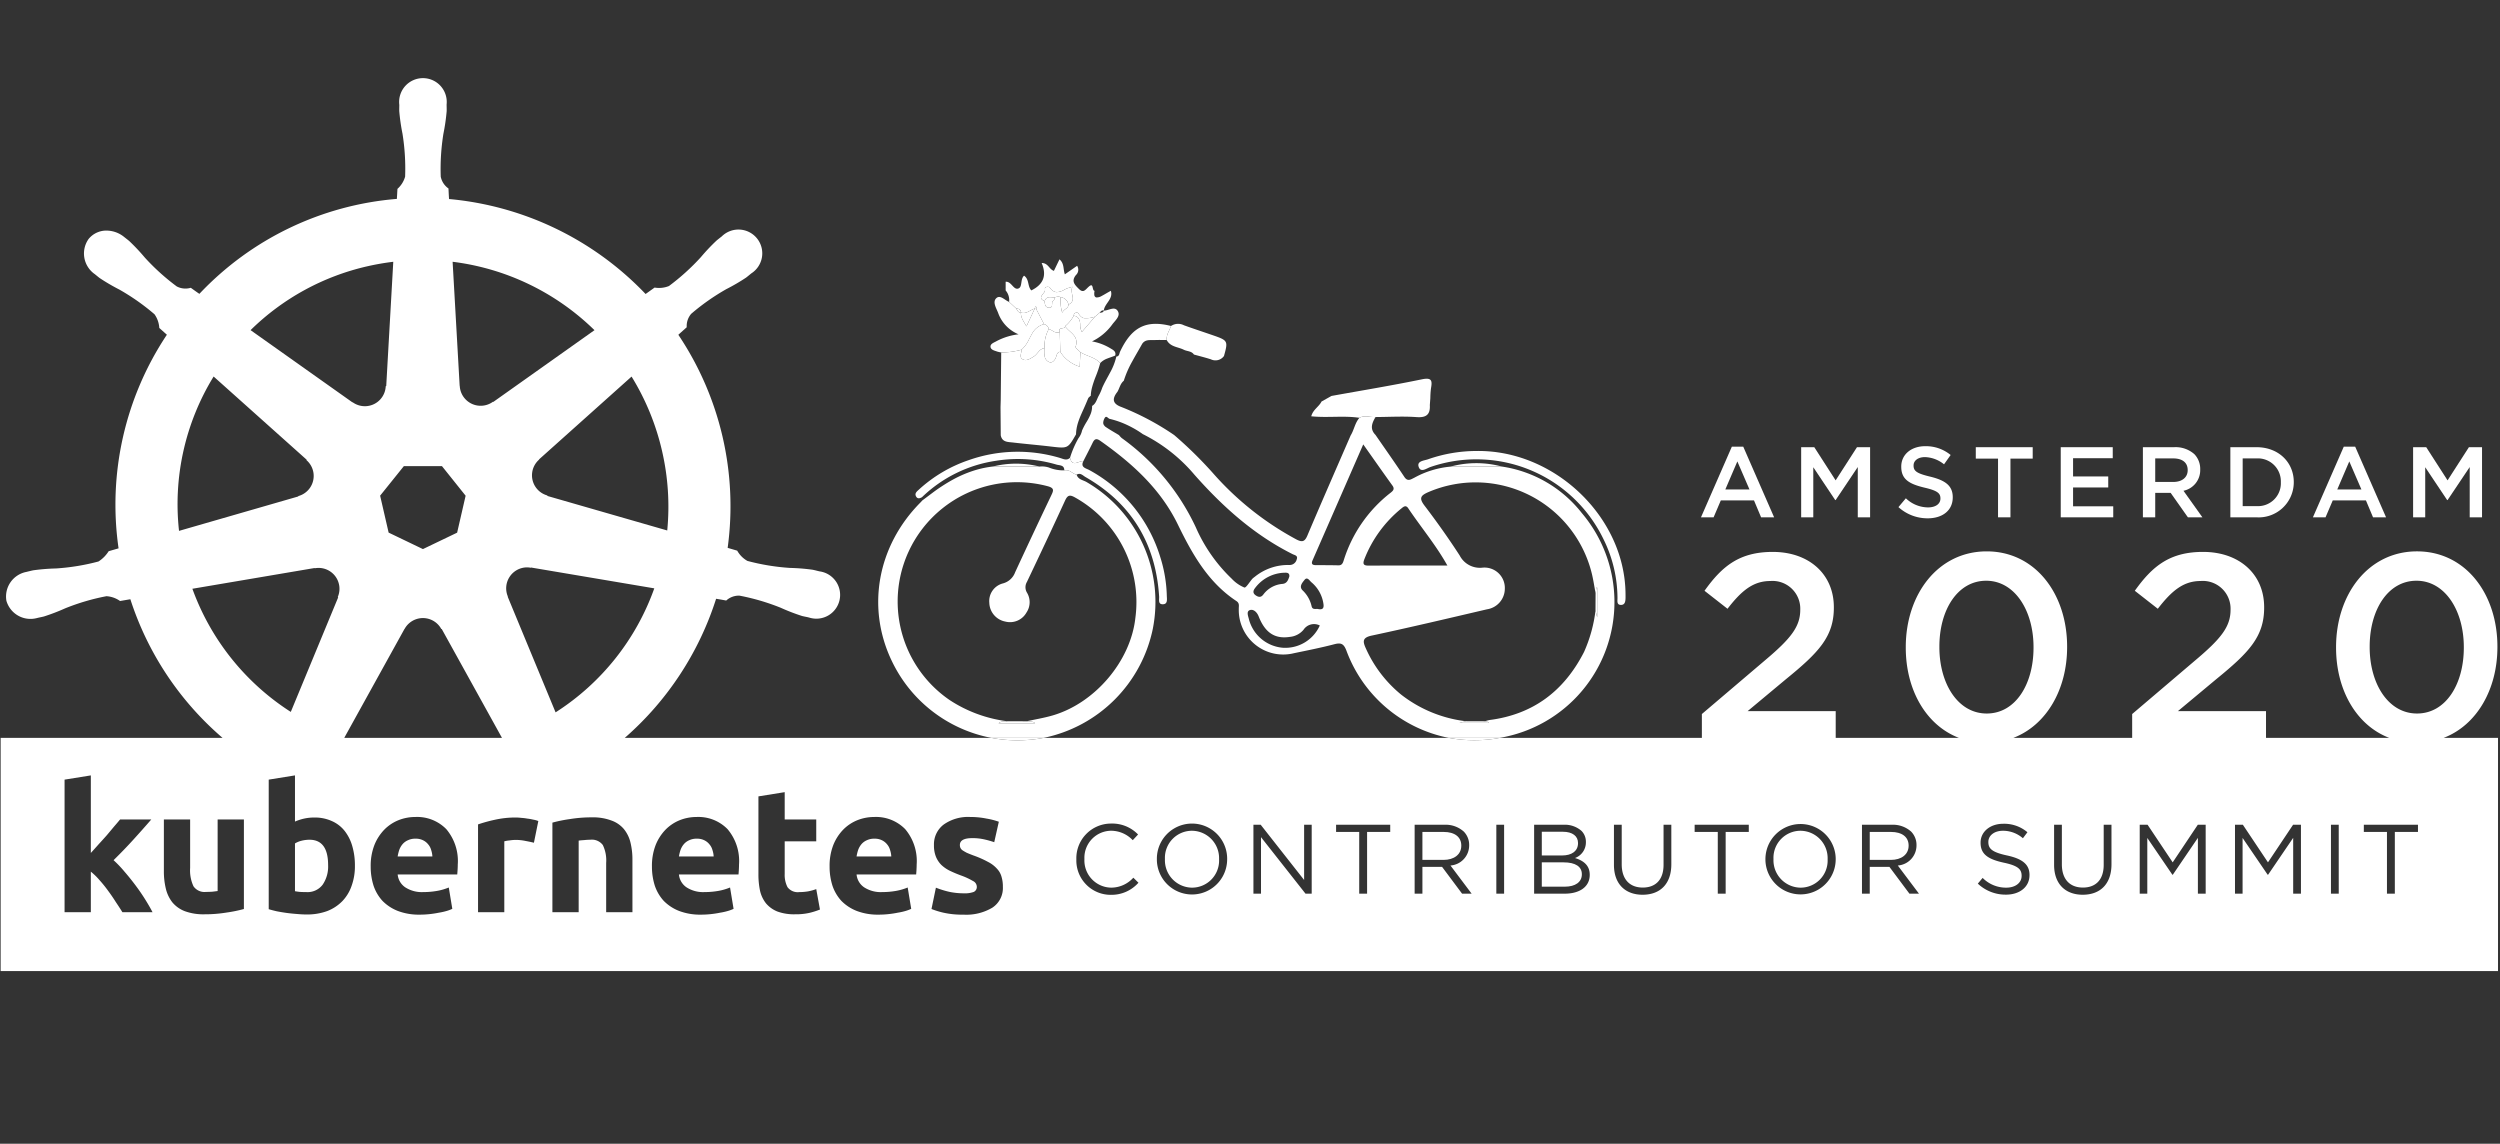 <?xml version="1.0" encoding="UTF-8"?> <svg xmlns="http://www.w3.org/2000/svg" id="Layer_1" data-name="Layer 1" viewBox="0 0 400 183"><rect x="0" y="0" width="400" height="183" fill="#333333" stroke="none"/><defs><style>.cls-1{fill:#fff;}.cls-2{fill:none;}</style></defs><title>kcs-eu-2020-logo-white</title><path class="cls-1" d="M166.321,74.651q-3.731-.003-7.465-.008,3.733.004,7.466.009a3.578,3.578,0,0,1,1.498.152A3.582,3.582,0,0,0,166.321,74.651Z"></path><path class="cls-1" d="M158.856,74.643a16.058,16.058,0,0,0-2.677.541A16.07,16.07,0,0,1,158.856,74.643Z"></path><path class="cls-1" d="M167.05,51.859l-0-.001a3.093,3.093,0,0,0-1.985,1.653A3.091,3.091,0,0,1,167.05,51.859Z"></path><path class="cls-1" d="M172.648,51.07a2.291,2.291,0,0,1,.187.895,2.334,2.334,0,0,0,.265,1.145c.34-.395.668-.777.992-1.155.374-.435.741-.863,1.108-1.29l.535-.448q-.267.224-.535.449a4.361,4.361,0,0,1-1.749.241,1.17,1.17,0,0,1-.474-.236,1.537,1.537,0,0,1-.22-.223,2.221,2.221,0,0,1-.207-.307.264.264,0,0,0-.165-.114.481.481,0,0,0-.591.492A1.049,1.049,0,0,1,172.648,51.07Z"></path><path class="cls-1" d="M165.796,49.112a.219.219,0,0,0-.123-.07,3.059,3.059,0,0,0-.128.337,2.149,2.149,0,0,0-.258.095c-.621.274-1.173.785-1.943.537a.681.681,0,0,0-.049-.315.559.559,0,0,0-.414-.287,2.802,2.802,0,0,0-.289-.05c.142.218.242.484.473.601a.593.593,0,0,0,.27.057,2.341,2.341,0,0,0,.267,1.091c.084.174.184.349.291.531s.223.372.339.577c.081-.174.156-.333.232-.497.403-.863.748-1.603,1.089-2.333v-0h0l-0.0 0a2.102,2.102,0,0,0,.247.07l.97,1.865q-.485-.933-.97-1.866C165.796,49.34,165.866,49.201,165.796,49.112Z"></path><path class="cls-1" d="M170.59,49.366a.884.884,0,0,0,.337-.425A.887.887,0,0,1,170.59,49.366Z"></path><path class="cls-1" d="M168.308,48.95a5.167,5.167,0,0,0,.047-.585v-0l-0.0 0A5.109,5.109,0,0,1,168.308,48.95Z"></path><path class="cls-1" d="M165.615,115.722h0a.802.802,0,0,0-.341-.21A.801.801,0,0,1,165.615,115.722Z"></path><path class="cls-1" d="M172.753,58.665l.109-2.313-0-0c-.036.76-.072,1.52-.109,2.313Z"></path><path class="cls-1" d="M169.563,53.139l.078,2.839q-.038-1.419-.077-2.839V53.139a1.231,1.231,0,0,1-1.128-.19A1.231,1.231,0,0,0,169.563,53.139Z"></path><path class="cls-1" d="M166.917,48.064a2.207,2.207,0,0,0,.231.118.961.961,0,0,1,.282-.458.749.749,0,0,1,.391-.162,1.471,1.471,0,0,1,.221-.011c.151.003.307.021.462.035.077.007.154.012.228.013l0.0.002a1.193,1.193,0,0,1,.414-.116c.022-.003.042-.017.065-.018a1.198,1.198,0,0,1,.491.073l.005.001a1.478,1.478,0,0,1,1.249,1.198c1.149-.569.512-1.417.508-2.268a1.273,1.273,0,0,1,.128-.586,8.65,8.65,0,0,0-.948.294c-.113.053-.225.11-.337.167a2.449,2.449,0,0,1-1.326.393,1.417,1.417,0,0,1-.974-.696.465.465,0,0,0-.358-.15.51.51,0,0,0-.391.129.248.248,0,0,0-.06.112.321.321,0,0,0,.003.15.697.697,0,0,1-.181.553,4.89,4.89,0,0,0-.384.53.688.688,0,0,0-.048.116C166.526,47.677,166.588,47.869,166.917,48.064Z"></path><path class="cls-2" d="M66.418,130.719a7.218,7.218,0,0,0-2.651.508,6.673,6.673,0,0,0-2.256,1.494,7.557,7.557,0,0,0-1.607,2.482,9.15,9.15,0,0,0-.594,3.441v0a9.977,9.977,0,0,0,.452,3.046,6.82,6.82,0,0,0,1.438,2.453,7.035,7.035,0,0,0,2.453,1.608,9.448,9.448,0,0,0,3.497.593,14.681,14.681,0,0,0,1.58-.085q.789-.085,1.467-.226a9.707,9.707,0,0,0,1.268-.282,5.81,5.81,0,0,0,.903-.338l-.564-3.413a9.072,9.072,0,0,1-1.833.537,12.798,12.798,0,0,1-2.256.196,4.868,4.868,0,0,1-2.876-.761,2.796,2.796,0,0,1-1.214-2.059h9.533q.028-.339.056-.761.028-.452.028-.819a7.907,7.907,0,0,0-1.833-5.668A6.528,6.528,0,0,0,66.418,130.719Z"></path><path class="cls-2" d="M84.354,130.974a8.413,8.413,0,0,0-.959-.114,7.238,7.238,0,0,0-.818-.055,14.963,14.963,0,0,0-3.44.367,23.369,23.369,0,0,0-2.651.734v14.045h4.202V134.612a4.646,4.646,0,0,1,.818-.141,6.697,6.697,0,0,1,.958-.085,7.618,7.618,0,0,1,1.636.169q.762.141,1.325.282l.706-3.468a3.94,3.94,0,0,0-.819-.226A8.785,8.785,0,0,0,84.354,130.974Z"></path><path class="cls-2" d="M54.101,95.593l-.058-.074a3.287,3.287,0,0,0,.187-2.056,3.34,3.34,0,0,0-3.206-2.597,3.474,3.474,0,0,0-.655.055l-.033-.039L30.781,94.202a39.229,39.229,0,0,0,15.745,19.702Z"></path><path class="cls-2" d="M99.834,132.666a4.618,4.618,0,0,0-2.003-1.382,8.326,8.326,0,0,0-3.13-.508,21.647,21.647,0,0,0-3.555.282,22.053,22.053,0,0,0-2.763.564V145.949h4.202V134.499c.264-.038.564-.065.903-.085a8.646,8.646,0,0,1,.959-.056,2.188,2.188,0,0,1,2.002.845,5.67,5.67,0,0,1,.535,2.876v7.87h4.203v-8.376a11.387,11.387,0,0,0-.312-2.765A5.437,5.437,0,0,0,99.834,132.666Z"></path><path class="cls-2" d="M34.821,142.565c-.262.038-.564.076-.902.113q-.508.028-.959.028a2.133,2.133,0,0,1-2.003-.903,5.999,5.999,0,0,1-.535-2.932v-7.756H26.219v8.263a11.724,11.724,0,0,0,.311,2.792,5.682,5.682,0,0,0,1.043,2.2,4.855,4.855,0,0,0,1.974,1.41,8.559,8.559,0,0,0,3.159.507,21.552,21.552,0,0,0,3.553-.282,21.972,21.972,0,0,0,2.764-.565V131.115H34.821Z"></path><path class="cls-2" d="M55.122,132.92a5.316,5.316,0,0,0-2.032-1.551,6.53,6.53,0,0,0-2.791-.565,7.531,7.531,0,0,0-1.636.17,7.824,7.824,0,0,0-1.466.479V124.063l-4.202.677v20.729q.563.169,1.297.338.733.141,1.523.254.819.113,1.636.17c.564.055,1.1.084,1.607.084a9.318,9.318,0,0,0,3.272-.537,6.786,6.786,0,0,0,2.426-1.578,6.657,6.657,0,0,0,1.496-2.454,9.168,9.168,0,0,0,.535-3.215,10.99,10.99,0,0,0-.423-3.159A7.029,7.029,0,0,0,55.122,132.92Z"></path><path class="cls-2" d="M139.844,130.719a7.216,7.216,0,0,0-2.651.508,6.673,6.673,0,0,0-2.256,1.494,7.557,7.557,0,0,0-1.607,2.482,9.145,9.145,0,0,0-.593,3.441l-0.0 0a9.948,9.948,0,0,0,.452,3.046,6.823,6.823,0,0,0,1.438,2.453,7.042,7.042,0,0,0,2.454,1.608,9.451,9.451,0,0,0,3.497.593,14.704,14.704,0,0,0,1.58-.085q.79-.085,1.467-.226a9.707,9.707,0,0,0,1.268-.282,5.819,5.819,0,0,0,.903-.338l-.564-3.413a9.085,9.085,0,0,1-1.833.537,12.803,12.803,0,0,1-2.256.196,4.871,4.871,0,0,1-2.877-.761,2.798,2.798,0,0,1-1.213-2.059h9.533c.019-.226.039-.479.057-.761q.027-.452.029-.819a7.914,7.914,0,0,0-1.834-5.668A6.528,6.528,0,0,0,139.844,130.719Z"></path><path class="cls-2" d="M159.501,138.983a4.796,4.796,0,0,0-1.41-1.072,15.961,15.961,0,0,0-2.285-1.016q-.677-.254-1.127-.451-.423-.226-.678-.396a1.04,1.04,0,0,1-.337-.395,1.129,1.129,0,0,1-.085-.451q0-1.099,1.974-1.099a8.377,8.377,0,0,1,1.917.198,14.831,14.831,0,0,1,1.607.451l.734-3.272a11.35,11.35,0,0,0-1.973-.507,12.923,12.923,0,0,0-2.596-.254,6.742,6.742,0,0,0-4.258,1.214,3.962,3.962,0,0,0-1.551,3.299,4.821,4.821,0,0,0,.311,1.833,3.949,3.949,0,0,0,.874,1.326,5.519,5.519,0,0,0,1.353.931q.818.395,1.806.761a10.897,10.897,0,0,1,1.889.875,1.04,1.04,0,0,1,.62.873.87.87,0,0,1-.48.875,4.185,4.185,0,0,1-1.635.226,11.31,11.31,0,0,1-2.228-.226,14.747,14.747,0,0,1-2.2-.676l-.706,3.412a13.395,13.395,0,0,0,1.805.564,13.564,13.564,0,0,0,3.3.339,8.145,8.145,0,0,0,4.653-1.128,3.762,3.762,0,0,0,1.664-3.328,5.371,5.371,0,0,0-.225-1.636A3.002,3.002,0,0,0,159.501,138.983Z"></path><path class="cls-2" d="M129.272,142.621a8.786,8.786,0,0,1-1.382.113,2.036,2.036,0,0,1-1.89-.79,4.26,4.26,0,0,1-.45-2.116v-5.217h5.047v-3.497h-5.047v-4.371l-4.203.677v12.465a12.507,12.507,0,0,0,.254,2.623,5.068,5.068,0,0,0,.958,2.03,4.658,4.658,0,0,0,1.805,1.297,7.737,7.737,0,0,0,2.849.451,9.884,9.884,0,0,0,2.284-.226,12.02,12.02,0,0,0,1.692-.536l-.594-3.271A7.924,7.924,0,0,1,129.272,142.621Z"></path><path class="cls-2" d="M111.421,130.719a7.217,7.217,0,0,0-2.651.508,6.676,6.676,0,0,0-2.256,1.494,7.552,7.552,0,0,0-1.607,2.482,9.149,9.149,0,0,0-.593,3.441v0a9.94,9.94,0,0,0,.452,3.046,6.83,6.83,0,0,0,1.438,2.453,7.04,7.04,0,0,0,2.454,1.608,9.45,9.45,0,0,0,3.497.593,14.712,14.712,0,0,0,1.58-.085q.79-.085,1.467-.226a9.69,9.69,0,0,0,1.269-.282,5.817,5.817,0,0,0,.903-.338l-.564-3.413a9.09,9.09,0,0,1-1.833.537,12.803,12.803,0,0,1-2.256.196,4.869,4.869,0,0,1-2.877-.761,2.796,2.796,0,0,1-1.214-2.059h9.534c.018-.226.038-.479.056-.761q.029-.452.029-.819a7.902,7.902,0,0,0-1.834-5.668A6.527,6.527,0,0,0,111.421,130.719Z"></path><path class="cls-2" d="M86.261,73.535A3.343,3.343,0,0,0,87.573,79.273l.015.082,19.17,5.521a39.739,39.739,0,0,0-5.708-24.624L86.255,73.495Z"></path><path class="cls-2" d="M84.925,90.842a3.23,3.23,0,0,0-.769-.056,3.35,3.35,0,0,0-2.898,4.661l-.025.033,7.659,18.497a39.072,39.072,0,0,0,15.793-19.841L84.959,90.802Z"></path><path class="cls-2" d="M73.561,61.732a3.305,3.305,0,0,0,.729,1.936,3.344,3.344,0,0,0,4.581.616l.058.023,16.188-11.477a39.359,39.359,0,0,0-22.698-10.945L73.546,61.725Z"></path><path class="cls-2" d="M21.668,141.635q-.845-1.129-1.749-2.172a18.548,18.548,0,0,0-1.748-1.834q1.693-1.664,3.103-3.214,1.439-1.579,2.934-3.3H19.215q-.395.48-.959,1.128-.537.648-1.156,1.382-.622.706-1.299,1.438-.648.734-1.269,1.41V124.065l-4.202.676v21.208h4.202v-6.486a10.77,10.77,0,0,1,1.41,1.381,20.157,20.157,0,0,1,1.382,1.721q.649.875,1.213,1.776.592.875,1.043,1.608h4.822q-.48-.931-1.185-2.058Q22.515,142.762,21.668,141.635Z"></path><path class="cls-2" d="M177.775,142.025c-.042-.001-.084-.002-.125-.004a4.35,4.35,0,0,1-4.142-4.548v-.031c-.002-.05-.004-.099-.004-.149a4.322,4.322,0,0,1,4.272-4.372,4.793,4.793,0,0,1,3.465,1.512l.85-.913a5.738,5.738,0,0,0-4.299-1.748q-.085-0-.17.002a5.554,5.554,0,0,0-5.405,5.699v.032q-.003.101-.002.203a5.499,5.499,0,0,0,5.53,5.467h.001a5.74,5.74,0,0,0,4.41-1.937l-.819-.803A4.786,4.786,0,0,1,177.775,142.025Z"></path><path class="cls-2" d="M47.731,79.373a3.34,3.34,0,0,0,1.312-5.741l.015-.081L34.181,60.244a39.016,39.016,0,0,0-5.537,24.695l19.07-5.503Z"></path><path class="cls-2" d="M70.607,100.645a3.344,3.344,0,0,0-5.886.007H64.705L55.089,118.041l.054.018H80.316L70.678,100.645Z"></path><path class="cls-2" d="M56.416,64.355a3.34,3.34,0,0,0,5.3-2.558l.081-.04,1.127-19.873a40.296,40.296,0,0,0-4.04.697A38.996,38.996,0,0,0,40.091,52.822l16.294,11.549Z"></path><polygon class="cls-2" points="62.179 85.216 67.668 87.854 73.14 85.225 74.5 79.316 70.713 74.58 64.618 74.58 60.819 79.307 62.179 85.216"></polygon><rect class="cls-2" x="372.953" y="131.961" width="1.244" height="11.024"></rect><polygon class="cls-2" points="347.631 137.977 343.615 131.961 342.355 131.961 342.355 142.985 343.568 142.985 343.568 134.071 347.584 139.961 347.647 139.961 351.663 134.055 351.663 142.985 352.907 142.985 352.907 131.961 351.647 131.961 347.631 137.977"></polygon><path class="cls-2" d="M336.592,138.371c0,2.41-1.292,3.638-3.323,3.638-2.11,0-3.37-1.339-3.37-3.717V131.961h-1.244v6.41c0,3.118,1.858,4.787,4.583,4.787,2.756,0,4.599-1.669,4.599-4.882V131.961H336.592Z"></path><path class="cls-2" d="M325.363,103.624v-.086c0-5.84-3.005-10.621-7.575-10.621-4.57,0-7.489,4.654-7.489,10.537v.084c0,5.84,2.962,10.623,7.575,10.623S325.363,109.464,325.363,103.624Z"></path><path class="cls-2" d="M321.127,136.874c-2.426-.519-2.993-1.102-2.993-2.142V134.701c0-.992.914-1.779,2.347-1.779a4.842,4.842,0,0,1,3.181,1.197l.724-.961a5.748,5.748,0,0,0-3.874-1.355c-2.095,0-3.622,1.276-3.622,3.009v.031c0,1.811,1.165,2.63,3.7,3.182,2.316.488,2.867,1.071,2.867,2.094v.032c0,1.087-.976,1.874-2.457,1.874a5.25,5.25,0,0,1-3.78-1.56l-.771.914a6.45,6.45,0,0,0,4.504,1.764c2.189,0,3.764-1.229,3.764-3.118v-.032C324.718,138.307,323.584,137.41,321.127,136.874Z"></path><path class="cls-2" d="M386.722,114.161c4.613,0,7.489-4.697,7.489-10.537v-.086c0-5.84-3.005-10.621-7.575-10.621-4.57,0-7.489,4.654-7.489,10.537v.084C379.147,109.378,382.109,114.161,386.722,114.161Z"></path><path class="cls-2" d="M190.643,131.773a5.623,5.623,0,0,0-5.545,5.699v.032c-0.0.041-0.0.082 0.0.123a5.623,5.623,0,1,0,11.245-.14l-0-.015v-.031c0-.041 0-.082-0-.123a5.623,5.623,0,0,0-5.699-5.545Z"></path><polygon class="cls-2" points="362.875 137.977 358.859 131.961 357.599 131.961 357.599 142.985 358.812 142.985 358.812 134.071 362.828 139.961 362.891 139.961 366.907 134.055 366.907 142.985 368.151 142.985 368.151 131.961 366.891 131.961 362.875 137.977"></polygon><polygon class="cls-2" points="378.212 133.11 381.914 133.11 381.914 142.985 383.174 142.985 383.174 133.11 386.875 133.11 386.875 131.961 378.212 131.961 378.212 133.11"></polygon><path class="cls-2" d="M306.64,135.268v-.032a3.044,3.044,0,0,0-.85-2.173,4.348,4.348,0,0,0-3.134-1.102h-4.741l-0,11.024h1.244V138.701h3.15l3.198,4.284h1.528l-3.386-4.505A3.226,3.226,0,0,0,306.64,135.268Z"></path><path class="cls-2" d="M235.067,135.268v-.032a3.045,3.045,0,0,0-.851-2.173A4.346,4.346,0,0,0,231.082,131.961h-4.741v11.024h1.244V138.701H230.735l3.198,4.284H235.46l-3.386-4.505A3.226,3.226,0,0,0,235.067,135.268Z"></path><polygon class="cls-2" points="213.774 133.11 217.475 133.11 217.475 142.985 218.735 142.985 218.735 133.11 222.436 133.11 222.436 131.961 213.774 131.961 213.774 133.11"></polygon><rect class="cls-2" x="239.412" y="131.961" width="1.244" height="11.024"></rect><polygon class="cls-2" points="208.657 140.796 201.711 131.961 200.546 131.961 200.546 142.985 201.759 142.985 201.759 133.945 208.877 142.985 209.869 142.985 209.869 131.961 208.657 131.961 208.657 140.796"></polygon><polygon class="cls-2" points="271.143 133.11 274.844 133.11 274.844 142.985 276.104 142.985 276.104 133.11 279.805 133.11 279.805 131.961 271.143 131.961 271.143 133.11"></polygon><path class="cls-2" d="M251.995,137.284a2.661,2.661,0,0,0,1.748-2.551V134.701a2.452,2.452,0,0,0-.708-1.764,4.05,4.05,0,0,0-2.882-.976H245.459v11.024h4.898c2.41,0,4-1.118,4-3.008v-.032C254.357,138.434,253.302,137.677,251.995,137.284Z"></path><path class="cls-2" d="M266.168,138.371c0,2.41-1.292,3.638-3.323,3.638-2.11,0-3.37-1.339-3.37-3.717V131.961h-1.244v6.41c0,3.118,1.859,4.787,4.583,4.787,2.757,0,4.599-1.669,4.599-4.882V131.961H266.168Z"></path><path class="cls-2" d="M288.012,131.773a5.623,5.623,0,0,0-5.545,5.699v.032c-0.0.042-0.0.083 0.0.125a5.623,5.623,0,0,0,11.244-.156v-.031c0-.041 0-.082-0-.124a5.623,5.623,0,0,0-5.699-5.545Z"></path><path class="cls-1" d="M390.986,118.058c5.298-2.032,8.6-7.757,8.6-14.52v-.084c0-8.465-5.122-15.236-12.865-15.236-7.788,0-12.951,6.857-12.951,15.32v.086c0,6.753,3.24,12.417,8.503,14.434H362.561v-4.278H348.468l6.094-5.079c5.247-4.273,7.702-6.812,7.702-11.468v-.084c0-5.29-3.979-8.845-9.776-8.845-5.29,0-8.082,2.242-10.918,6.221l3.68,2.878c2.287-2.962,4.148-4.443,6.857-4.443a4.44,4.44,0,0,1,4.781,4.611c0,2.667-1.481,4.572-5.544,7.998L341.147,114.245v3.814H322.138c5.298-2.032,8.601-7.757,8.601-14.52v-.084c0-8.465-5.122-15.236-12.865-15.236-7.788,0-12.951,6.857-12.951,15.32v.086c0,6.753,3.241,12.417,8.503,14.434H293.713v-4.278H279.62l6.094-5.079c5.247-4.273,7.702-6.812,7.702-11.468v-.084c0-5.29-3.979-8.845-9.776-8.845-5.29,0-8.082,2.242-10.917,6.221l3.68,2.878c2.287-2.962,4.148-4.443,6.857-4.443a4.44,4.44,0,0,1,4.781,4.611c0,2.667-1.481,4.572-5.544,7.998L272.299,114.245v3.814h-32.341c-.16.029-.315.066-.477.092a22.318,22.318,0,0,1-7.681-.092H166.994c-.466.086-.935.166-1.409.219a22.235,22.235,0,0,1-6.971-.219H99.964a49.445,49.445,0,0,0,14.613-22.254c.492.077,1.343.227,1.617.282a3.004,3.004,0,0,1,2.123-.784,35.413,35.413,0,0,1,6.607,1.942,31.498,31.498,0,0,0,3.4,1.312c.272.073.665.14.978.21.025.005.05.018.073.024.018.004.041.006.058.009a3.802,3.802,0,1,0,1.683-7.382c-.324-.074-.784-.2-1.1-.26a31.964,31.964,0,0,0-3.634-.291,35.356,35.356,0,0,1-6.792-1.118,4.241,4.241,0,0,1-1.636-1.644l-1.529-.446a49.22,49.22,0,0,0-7.892-34.093c.39-.357,1.133-1.014,1.343-1.207a3.007,3.007,0,0,1,.713-2.145,35.437,35.437,0,0,1,5.635-3.959,31.34,31.34,0,0,0,3.147-1.835c.243-.183.577-.468.834-.674a3.808,3.808,0,1,0-4.721-5.923c-.256.203-.608.471-.841.671a31.349,31.349,0,0,0-2.502,2.648,35.71,35.71,0,0,1-5.106,4.621,4.207,4.207,0,0,1-2.3.248l-1.44,1.029a49.653,49.653,0,0,0-31.447-15.195c-.036-.503-.081-1.415-.091-1.689a3.012,3.012,0,0,1-1.239-1.894,35.481,35.481,0,0,1,.429-6.871,31.533,31.533,0,0,0,.519-3.603c.012-.305-.008-.747-.008-1.077a3.809,3.809,0,1,0-7.576,0c0,.035.005.071.007.107-.004.314-.017.696-.007.97a31.526,31.526,0,0,0,.517,3.603,35.364,35.364,0,0,1,.421,6.871,4.131,4.131,0,0,1-1.229,1.958l-.091,1.603a48.924,48.924,0,0,0-31.601,15.195c-.418-.286-1.151-.81-1.369-.972a2.993,2.993,0,0,1-2.251-.219,35.492,35.492,0,0,1-5.106-4.614A31.812,31.812,0,0,0,20.678,38.565c-.231-.197-.585-.466-.841-.671a4.51,4.51,0,0,0-2.64-.996,3.654,3.654,0,0,0-3.019,1.335,4.019,4.019,0,0,0,.93,5.588c.02.013.039.025.057.039.25.201.556.46.784.63a31.889,31.889,0,0,0,3.142,1.839,35.278,35.278,0,0,1,5.632,3.958,4.189,4.189,0,0,1,.763,2.185l1.214,1.085A49.018,49.018,0,0,0,18.972,87.734l-1.587.46a5.251,5.251,0,0,1-1.628,1.644,35.225,35.225,0,0,1-6.791,1.116,32.018,32.018,0,0,0-3.634.292c-.291.056-.696.161-1.011.235-.013.002-.023.006-.034.008-.016.005-.04.012-.055.016a4.009,4.009,0,0,0-3.208,4.614A4.009,4.009,0,0,0,5.914,98.889c.016-.005.039-.005.055-.008.028-.008.047-.018.074-.026.314-.07.706-.145.98-.217a31.841,31.841,0,0,0,3.4-1.303,35.332,35.332,0,0,1,6.605-1.943,4.189,4.189,0,0,1,2.179.769l1.65-.284A49.097,49.097,0,0,0,35.606,118.058H.103v37.312H399.681v-37.312ZM88.893,113.976l-7.659-18.497.025-.033a3.35,3.35,0,0,1,2.898-4.661,3.23,3.23,0,0,1,.769.056l.034-.039,19.727,3.333A39.072,39.072,0,0,1,88.893,113.976ZM105.932,72.175a39.516,39.516,0,0,1,.826,12.701L87.588,79.355l-.015-.082a3.342,3.342,0,0,1-1.312-5.738l-.006-.04L101.051,60.252A39.502,39.502,0,0,1,105.932,72.175ZM95.117,52.829,78.929,64.306l-.058-.023a3.344,3.344,0,0,1-4.581-.616,3.305,3.305,0,0,1-.729-1.936l-.016-.006-1.127-19.841a39.359,39.359,0,0,1,22.698,10.945Zm-14.801,65.229H55.143l-.054-.018,9.616-17.389h.017a3.344,3.344,0,0,1,5.886-.007h.071ZM64.618,74.58h6.095l3.787,4.736-1.359,5.909L67.668,87.854l-5.488-2.638-1.36-5.909ZM58.884,42.582a40.296,40.296,0,0,1,4.04-.697l-1.127,19.873-.081.04a3.34,3.34,0,0,1-5.3,2.558l-.032.016L40.091,52.822A38.996,38.996,0,0,1,58.884,42.582ZM34.181,60.244,49.058,73.55l-.015.081a3.34,3.34,0,0,1-1.312,5.741l-.017.064L28.644,84.94A39.016,39.016,0,0,1,34.181,60.244ZM19.582,145.949q-.452-.733-1.043-1.608-.564-.901-1.213-1.776a20.157,20.157,0,0,0-1.382-1.721,10.77,10.77,0,0,0-1.41-1.381v6.486H10.331v-21.208l4.202-.676v12.408q.621-.676,1.269-1.41.677-.733,1.299-1.438.618-.734,1.156-1.382.564-.649.959-1.128h4.992q-1.495,1.721-2.934,3.3-1.41,1.551-3.103,3.214a18.548,18.548,0,0,1,1.748,1.834q.904,1.043,1.749,2.172.847,1.127,1.551,2.256.706,1.127,1.185,2.058Zm19.442-.508a21.971,21.971,0,0,1-2.764.565,21.554,21.554,0,0,1-3.553.282,8.559,8.559,0,0,1-3.159-.507,4.855,4.855,0,0,1-1.974-1.41,5.682,5.682,0,0,1-1.043-2.2,11.725,11.725,0,0,1-.311-2.792V131.115h4.202v7.756a5.999,5.999,0,0,0,.535,2.932,2.133,2.133,0,0,0,2.003.903q.451,0,.959-.028c.338-.038.64-.076.902-.113V131.115h4.203ZM30.781,94.202,50.337,90.883l.033.039a3.474,3.474,0,0,1,.655-.055,3.34,3.34,0,0,1,3.206,2.597,3.287,3.287,0,0,1-.187,2.056l.058.074-7.575,18.311A39.229,39.229,0,0,1,30.781,94.202Zm25.471,47.545a6.657,6.657,0,0,1-1.496,2.454,6.787,6.787,0,0,1-2.426,1.578,9.318,9.318,0,0,1-3.272.537c-.507,0-1.043-.029-1.607-.084q-.817-.058-1.636-.17-.79-.112-1.523-.254-.734-.169-1.297-.338V124.74l4.202-.677v7.39a7.824,7.824,0,0,1,1.466-.479,7.532,7.532,0,0,1,1.636-.17,6.529,6.529,0,0,1,2.791.565,5.316,5.316,0,0,1,2.032,1.551,7.029,7.029,0,0,1,1.241,2.454,10.99,10.99,0,0,1,.423,3.159,9.168,9.168,0,0,1-.535,3.215Zm16.963-2.595q-.029.423-.056.761h-9.533a2.796,2.796,0,0,0,1.214,2.059,4.868,4.868,0,0,0,2.876.761,12.797,12.797,0,0,0,2.256-.196,9.072,9.072,0,0,0,1.833-.537l.564,3.413a5.81,5.81,0,0,1-.903.338,9.707,9.707,0,0,1-1.268.282q-.678.141-1.467.226a14.681,14.681,0,0,1-1.58.085,9.448,9.448,0,0,1-3.497-.593,7.035,7.035,0,0,1-2.453-1.608,6.82,6.82,0,0,1-1.438-2.453,9.977,9.977,0,0,1-.452-3.046v-0a9.15,9.15,0,0,1,.594-3.441,7.557,7.557,0,0,1,1.607-2.482,6.672,6.672,0,0,1,2.256-1.494,7.218,7.218,0,0,1,2.651-.508,6.528,6.528,0,0,1,4.991,1.947,7.907,7.907,0,0,1,1.833,5.668q0,.367-.028.819Zm12.211-4.315q-.563-.141-1.325-.282a7.618,7.618,0,0,0-1.637-.169,6.697,6.697,0,0,0-.958.085,4.646,4.646,0,0,0-.818.141v11.338H76.486V131.905a23.369,23.369,0,0,1,2.651-.734,14.963,14.963,0,0,1,3.44-.367,7.238,7.238,0,0,1,.818.055,8.409,8.409,0,0,1,.959.114,8.785,8.785,0,0,1,.959.169,3.94,3.94,0,0,1,.819.226Zm15.763,11.112h-4.203v-7.87a5.67,5.67,0,0,0-.535-2.876,2.188,2.188,0,0,0-2.002-.845,8.649,8.649,0,0,0-.959.056c-.338.02-.639.047-.903.085v11.45H88.384V131.622a22.055,22.055,0,0,1,2.763-.564,21.648,21.648,0,0,1,3.555-.282,8.326,8.326,0,0,1,3.13.508,4.618,4.618,0,0,1,2.003,1.382,5.437,5.437,0,0,1,1.042,2.143,11.386,11.386,0,0,1,.312,2.765Zm17.029-6.797c-.018.282-.038.535-.056.761h-9.534a2.796,2.796,0,0,0,1.214,2.059,4.87,4.87,0,0,0,2.877.761,12.802,12.802,0,0,0,2.256-.196,9.09,9.09,0,0,0,1.833-.537l.564,3.413a5.817,5.817,0,0,1-.903.338,9.691,9.691,0,0,1-1.269.282q-.677.141-1.467.226a14.712,14.712,0,0,1-1.58.085,9.45,9.45,0,0,1-3.497-.593,7.04,7.04,0,0,1-2.454-1.608,6.83,6.83,0,0,1-1.438-2.453,9.94,9.94,0,0,1-.452-3.046v-0a9.149,9.149,0,0,1,.593-3.441,7.552,7.552,0,0,1,1.607-2.482,6.676,6.676,0,0,1,2.256-1.494,7.217,7.217,0,0,1,2.651-.508,6.527,6.527,0,0,1,4.991,1.947,7.902,7.902,0,0,1,1.834,5.668q0,.367-.029.819Zm11.281,6.909a9.885,9.885,0,0,1-2.284.226,7.737,7.737,0,0,1-2.849-.451,4.658,4.658,0,0,1-1.805-1.297,5.068,5.068,0,0,1-.958-2.03,12.507,12.507,0,0,1-.254-2.623v-12.465l4.203-.677v4.371h5.047v3.497h-5.047v5.217a4.26,4.26,0,0,0,.45,2.116,2.036,2.036,0,0,0,1.89.79,8.786,8.786,0,0,0,1.382-.113,7.925,7.925,0,0,0,1.325-.367l.594,3.271a12.021,12.021,0,0,1-1.692.536Zm17.142-6.909c-.018.282-.038.535-.057.761h-9.533a2.798,2.798,0,0,0,1.213,2.059,4.871,4.871,0,0,0,2.877.761,12.803,12.803,0,0,0,2.256-.196,9.086,9.086,0,0,0,1.833-.537l.564,3.413a5.819,5.819,0,0,1-.903.338,9.707,9.707,0,0,1-1.268.282q-.677.141-1.467.226a14.704,14.704,0,0,1-1.58.085,9.451,9.451,0,0,1-3.497-.593,7.042,7.042,0,0,1-2.454-1.608,6.823,6.823,0,0,1-1.438-2.453,9.948,9.948,0,0,1-.452-3.046l0-0a9.145,9.145,0,0,1,.593-3.441,7.557,7.557,0,0,1,1.607-2.482,6.672,6.672,0,0,1,2.256-1.494,7.216,7.216,0,0,1,2.651-.508,6.528,6.528,0,0,1,4.991,1.947,7.914,7.914,0,0,1,1.834,5.668q-.001.367-.029.819Zm12.155,6.064a8.145,8.145,0,0,1-4.653,1.128,13.564,13.564,0,0,1-3.3-.339,13.394,13.394,0,0,1-1.805-.564l.706-3.412a14.747,14.747,0,0,0,2.2.676,11.31,11.31,0,0,0,2.228.226,4.185,4.185,0,0,0,1.635-.226.87.87,0,0,0,.48-.875,1.04,1.04,0,0,0-.62-.873,10.897,10.897,0,0,0-1.889-.875q-.988-.366-1.806-.761a5.518,5.518,0,0,1-1.353-.931,3.949,3.949,0,0,1-.874-1.326,4.821,4.821,0,0,1-.311-1.833,3.962,3.962,0,0,1,1.551-3.299,6.742,6.742,0,0,1,4.258-1.214,12.923,12.923,0,0,1,2.596.254,11.35,11.35,0,0,1,1.973.507l-.734,3.272a14.829,14.829,0,0,0-1.607-.451,8.377,8.377,0,0,0-1.917-.198q-1.974,0-1.974,1.099a1.129,1.129,0,0,0,.085.451,1.04,1.04,0,0,0,.337.395q.255.17.678.396.45.197,1.127.451a15.96,15.96,0,0,1,2.285,1.016,4.796,4.796,0,0,1,1.41,1.072,3.002,3.002,0,0,1,.733,1.268,5.371,5.371,0,0,1,.225,1.636,3.762,3.762,0,0,1-1.664,3.328Zm18.949-2.042a5.499,5.499,0,0,1-5.531-5.467v-.001q-.001-.101.002-.203v-.032a5.554,5.554,0,0,1,5.405-5.699q.085-.002.17-.002a5.737,5.737,0,0,1,4.299,1.748l-.85.913a4.793,4.793,0,0,0-3.465-1.512,4.322,4.322,0,0,0-4.272,4.372c.001.05.002.099.004.149v.031a4.35,4.35,0,0,0,4.142,4.548c.042.002.084.003.125.004a4.786,4.786,0,0,0,3.559-1.591l.819.803a5.74,5.74,0,0,1-4.409,1.937Zm18.599-5.701a5.623,5.623,0,0,1-11.244.169l-0-.015c-.001-.041-.001-.082-0-.123v-.032a5.623,5.623,0,1,1,11.245-.154c.001.041.001.082 0.0.123Zm13.527,5.512h-.992l-7.119-9.04v9.04h-1.212V131.961h1.165l6.946,8.835V131.961h1.213ZM222.436,133.111h-3.701v9.875H217.475V133.111h-3.701V131.961h8.662Zm11.497,9.875-3.198-4.284h-3.149v4.284h-1.244V131.961H231.082a4.346,4.346,0,0,1,3.134,1.102,3.045,3.045,0,0,1,.851,2.173v.032a3.226,3.226,0,0,1-2.992,3.213l3.386,4.505Zm6.724,0h-1.244V131.961h1.244Zm13.701-3.008c0,1.89-1.591,3.008-4,3.008h-4.898V131.961h4.693a4.05,4.05,0,0,1,2.882.976,2.452,2.452,0,0,1,.708,1.764v.032a2.661,2.661,0,0,1-1.748,2.551c1.307.394,2.362,1.15,2.362,2.662Zm13.055-1.701c0,3.213-1.843,4.882-4.599,4.882-2.724,0-4.583-1.669-4.583-4.787V131.961h1.244v6.331c0,2.378,1.26,3.717,3.37,3.717,2.032,0,3.323-1.228,3.323-3.638V131.961h1.244Zm12.393-5.165h-3.701v9.875h-1.26V133.111H271.143V131.961h8.662Zm13.906,4.362a5.623,5.623,0,0,1-11.244.156c-0-.042-0-.083-0-.125v-.032a5.623,5.623,0,0,1,11.244-.155c0.0.041 0.0.082 0.0.124Zm11.795,5.512-3.198-4.284h-3.15v4.284h-1.244l0-11.024h4.741a4.348,4.348,0,0,1,3.134,1.102,3.044,3.044,0,0,1,.85,2.173v.032a3.226,3.226,0,0,1-2.992,3.213l3.386,4.505Zm4.793-39.447v-.084c0-5.883,2.919-10.537,7.489-10.537,4.57,0,7.575,4.781,7.575,10.621v.086c0,5.84-2.876,10.537-7.489,10.537s-7.575-4.783-7.575-10.623Zm14.419,36.486c0,1.889-1.575,3.118-3.764,3.118a6.45,6.45,0,0,1-4.504-1.764l.771-.914a5.25,5.25,0,0,0,3.78,1.56c1.481,0,2.457-.787,2.457-1.874v-.032c0-1.024-.551-1.606-2.867-2.094-2.535-.552-3.7-1.371-3.7-3.182v-.031c0-1.733,1.527-3.009,3.622-3.009a5.748,5.748,0,0,1,3.874,1.355l-.724.961a4.842,4.842,0,0,0-3.181-1.197c-1.433,0-2.347.787-2.347,1.779v.032c0,1.04.567,1.622,2.993,2.142,2.456.536,3.591,1.433,3.591,3.119Zm13.118-1.749c0,3.213-1.843,4.882-4.599,4.882-2.724,0-4.583-1.669-4.583-4.787V131.961h1.244v6.331c0,2.378,1.26,3.717,3.37,3.717,2.032,0,3.323-1.228,3.323-3.638V131.961h1.244Zm41.31-34.738v-.084c0-5.883,2.919-10.537,7.489-10.537,4.57,0,7.575,4.781,7.575,10.621v.086c0,5.84-2.876,10.537-7.489,10.537-4.613-0-7.575-4.783-7.575-10.623Zm-26.239,39.447H351.663v-8.93l-4.016,5.906h-.063l-4.016-5.89v8.914h-1.213V131.961h1.26l4.016,6.016,4.016-6.016h1.26Zm15.244,0h-1.244v-8.93l-4.016,5.906h-.063l-4.016-5.89v8.914H357.599V131.961h1.26l4.016,6.016,4.016-6.016H368.151Zm6.046,0H372.953V131.961h1.244Zm12.677-9.875H383.174v9.875h-1.26V133.111h-3.701V131.961h8.662Z"></path><path class="cls-1" d="M195.051,137.504v-.032a4.383,4.383,0,0,0-4.212-4.548l-0,0q-.067-.003-.135-.003a4.331,4.331,0,0,0-4.319,4.342v0c0,.059.001.119.004.178v.031a4.383,4.383,0,0,0,4.211,4.549H190.6q.068.003.136.003a4.331,4.331,0,0,0,4.32-4.342v0c0-.059-.001-.119-.004-.178Z"></path><path class="cls-1" d="M141.93,135.091a2.349,2.349,0,0,0-.819-.649,2.58,2.58,0,0,0-1.212-.254,2.699,2.699,0,0,0-1.213.254,2.369,2.369,0,0,0-.847.621,3.02,3.02,0,0,0-.535.931,6.512,6.512,0,0,0-.254,1.043h5.556a3.881,3.881,0,0,0-.198-1.043A2.308,2.308,0,0,0,141.93,135.091Z"></path><path class="cls-1" d="M113.507,135.091a2.359,2.359,0,0,0-.817-.649,2.587,2.587,0,0,0-1.212-.254,2.701,2.701,0,0,0-1.213.254,2.351,2.351,0,0,0-.846.621,3.006,3.006,0,0,0-.536.931,6.562,6.562,0,0,0-.254,1.043h5.557a3.91,3.91,0,0,0-.198-1.043A2.308,2.308,0,0,0,113.507,135.091Z"></path><path class="cls-1" d="M68.504,135.091a2.358,2.358,0,0,0-.818-.649,2.585,2.585,0,0,0-1.212-.254,2.699,2.699,0,0,0-1.213.254,2.364,2.364,0,0,0-.847.621,3.01,3.01,0,0,0-.535.931,6.511,6.511,0,0,0-.254,1.043H69.182a3.92,3.92,0,0,0-.198-1.043A2.32,2.32,0,0,0,68.504,135.091Z"></path><path class="cls-1" d="M49.509,134.359a5.218,5.218,0,0,0-1.297.168,3.671,3.671,0,0,0-1.015.424v7.643c.207.036.469.076.789.112.32.018.667.029,1.044.029a3.021,3.021,0,0,0,2.595-1.185,5.151,5.151,0,0,0,.874-3.131Q52.499,134.357,49.509,134.359Z"></path><path class="cls-1" d="M250.168,137.977h-3.481v3.89h3.701c1.669,0,2.708-.741,2.708-1.969v-.032C253.097,138.67,252.089,137.977,250.168,137.977Z"></path><path class="cls-1" d="M252.483,134.906v-.032c0-1.086-.866-1.795-2.44-1.795h-3.355v3.795h3.26C251.444,136.874,252.483,136.197,252.483,134.906Z"></path><path class="cls-1" d="M305.38,135.315v-.032c0-1.354-1.04-2.173-2.819-2.173h-3.402v4.473H302.545C304.199,137.583,305.38,136.733,305.38,135.315Z"></path><path class="cls-1" d="M233.806,135.315v-.032c0-1.354-1.04-2.173-2.819-2.173h-3.402v4.473h3.386C232.625,137.583,233.806,136.733,233.806,135.315Z"></path><path class="cls-1" d="M292.42,137.473a4.383,4.383,0,0,0-4.212-4.548q-.067-.003-.135-.003a4.331,4.331,0,0,0-4.32,4.342c0.0.059.001.119.004.178v.031a4.383,4.383,0,0,0,4.212,4.549h0c.045.002.09.003.136.003a4.331,4.331,0,0,0,4.319-4.342c-0-.059-.001-.119-.004-.178Z"></path><path class="cls-1" d="M231.6,90.529c.001-.012.002-.021.005-.043h-.026c.006.01.012.019.018.029Z"></path><path class="cls-1" d="M172.433,73.992c.155-.051.312-.111.465-.155a1.449,1.449,0,0,1,.298-.057.786.786,0,0,1,.141.002c.499-.983,1.013-1.959,1.492-2.953.298-.617.613-.724,1.212-.302,5.092,3.585,9.632,7.682,12.415,13.394,2.299,4.72,4.83,9.252,9.367,12.246.538.355.373.786.384,1.24a7.111,7.111,0,0,0,8.844,7.101c2.161-.448,4.33-.878,6.463-1.436,1.082-.283,1.497-.049,1.914,1.032a21.994,21.994,0,0,0,16.372,13.954h8.158a22.036,22.036,0,0,0,13.132-35.97,19.978,19.978,0,0,0-12.783-7.437l-8.228.009a14.737,14.737,0,0,0-5.788,1.776c-.548.259-1.056.683-1.597-.131-1.505-2.266-3.076-4.487-4.62-6.726-.942-.954-.556-1.903.011-2.851a8.503,8.503,0,0,1-1.278-.091l-.031-.002a2.949,2.949,0,0,0-.631.008,1.756,1.756,0,0,0-.635.21c-.721.812-.849,1.919-1.404,2.814-2.318,5.342-4.66,10.674-6.931,16.035-.424,1.001-.853,1.075-1.752.608A47.976,47.976,0,0,1,194.045,75.669a65.285,65.285,0,0,0-6.176-6.06,42.688,42.688,0,0,0-8.416-4.477c-1.494-.535-1.536-1.336-.662-2.448.344-.583.448-1.304,1.014-1.759a16.245,16.245,0,0,1,1.294-2.997c.029-.053.06-.104.088-.157.491-.902,1.022-1.785,1.521-2.683a1.232,1.232,0,0,1,.382-.427,1.187,1.187,0,0,1,.289-.151,2.001,2.001,0,0,1,.553-.093c.096-.005.193-.005.291-.005s.195.002.292.003.193-0.0.287-.005c.312-.016.625-.017.938-.014.313.003.626.01.939.01-.097-.849.44-1.505.684-2.25-3.968-1.004-6.292.16-8.146,4.098-.148.315-.101.756-.603.796a9.789,9.789,0,0,1-.995,2.554c-.425.81-.894,1.601-1.261,2.437a7.614,7.614,0,0,1-.553,1.261c-.324.569-.434,1.277-1.069,1.644v0h0a3.378,3.378,0,0,1-.248,1.327,8.351,8.351,0,0,1-.605,1.186,11.043,11.043,0,0,0-.75,1.413,3.064,3.064,0,0,1-.575,1.236,15.522,15.522,0,0,0-1.354,3.132c.156.693.443.867.779.85a1.083,1.083,0,0,0,.146-.018A2.346,2.346,0,0,0,172.433,73.992Zm32.785,29.646a6.134,6.134,0,0,1-5.396-4.58c-.115-.503-.467-1.285.223-1.461.516-.131,1.064.321,1.345,1.035,1.038,2.647,2.629,3.635,4.995,3.269a3.257,3.257,0,0,0,2.181-1.141,2.012,2.012,0,0,1,2.602-.682A6.05,6.05,0,0,1,205.217,103.638Zm-4.386-9.58a6.087,6.087,0,0,1,4.745-2.425c.36-.011.778.024.716.613-.18.529-.364,1.097-1.072,1.175a4.238,4.238,0,0,0-3.08,1.693c-.368.493-.75.462-1.214.15-.556-.375-.409-.811-.094-1.206Zm27.767-15.347a19.143,19.143,0,0,1,26.074,12.991c.267,1.063.417,2.156.622,3.235l.12-.907.134-.002v4.743c-.155-.63-.212-.859-.268-1.087a22.929,22.929,0,0,1-1.827,6.617c-3.174,6.224-8.112,10.001-15.126,10.9a5.214,5.214,0,0,0-.746.208q.306.061.611.122l.006.126h-4.694c.288-.072.489-.123.647-.163.158-.04.273-.069.388-.098a20.8,20.8,0,0,1-10.351-4.255,20.116,20.116,0,0,1-5.679-7.456c-.492-1.085-.512-1.676.969-1.992,6.164-1.315,12.299-2.766,18.435-4.203a3.35,3.35,0,0,0,2.859-3.292,3.262,3.262,0,0,0-3.536-3.377A3.637,3.637,0,0,1,233.55,88.878c-1.772-2.733-3.661-5.398-5.636-7.989-.957-1.256-.536-1.648.684-2.178Zm-3.288,2.604c2.065,3.075,4.462,5.922,6.27,9.172h.026c-.004.021-.004.031-.005.043l-.003-.013c-.005-.01-.012-.019-.018-.029-4.217,0-8.401-.012-12.584.011-.822.004-.998-.241-.703-1.013a19.649,19.649,0,0,1,5.969-8.166c.332-.276.689-.539,1.048-.004Zm-15.291,8.318c2.672-6.099,5.336-12.202,8.1-18.53,1.646,2.327,3.142,4.467,4.669,6.586.405.562.094.847-.301,1.157a21.953,21.953,0,0,0-7.504,10.846c-.131.413-.285.777-.841.763-1.209-.031-2.419-.028-3.63-.033C209.92,90.419,209.778,90.178,210.018,89.632Zm-1.306,3.164c.45-.584.811.112,1.114.366a5.514,5.514,0,0,1,1.901,3.319c.138.739.005,1.151-.889.953-.347-.035-.857.148-.984-.437a5.004,5.004,0,0,0-1.439-2.54C207.795,93.839,208.386,93.219,208.712,92.796ZM176.69,66.993a.688.688,0,0,1,.169-.248.197.197,0,0,1,.163-.049.294.294,0,0,1,.042.016.41.41,0,0,1,.095.047,1.418,1.418,0,0,1,.123.093c.039.033.078.063.116.091a.533.533,0,0,0,.087.051.288.288,0,0,0,.059.025,14.231,14.231,0,0,1,2.761.961q.442.205.871.439a14.566,14.566,0,0,1,1.676,1.042,25.956,25.956,0,0,1,8.247,6.481c4.527,5.121,9.547,9.633,15.72,12.723.34.17.896.219.651.851a1.156,1.156,0,0,1-1.142.883,8.457,8.457,0,0,0-5.559,1.885,4.005,4.005,0,0,0-.369.295c-.449.501-1.039,1.505-1.299,1.425a5.765,5.765,0,0,1-2.022-1.407A25.429,25.429,0,0,1,191.327,84.363a36.742,36.742,0,0,0-11.86-14.282,3.421,3.421,0,0,1-.425-.46c-.735-.449-1.494-.866-2.198-1.359a.735.735,0,0,1-.13-.141.698.698,0,0,1-.2-.443A1.58,1.58,0,0,1,176.69,66.993Z"></path><path class="cls-1" d="M239.481,118.151c.162-.026.317-.063.477-.092h-8.158A22.318,22.318,0,0,0,239.481,118.151Z"></path><path class="cls-1" d="M184.458,100.568a22.193,22.193,0,0,0-10.614-23.444c-.557-.323-1.347-.39-1.579-1.171a1.907,1.907,0,0,1-.484-.205c-.116-.066-.229-.138-.344-.207a1.487,1.487,0,0,0-1.15-.284,6.097,6.097,0,0,1-2.467-.453,3.577,3.577,0,0,0-1.498-.152q-3.733-.004-7.466-.009a16.069,16.069,0,0,0-2.677.541,18.735,18.735,0,0,0-3.694,1.543,27.755,27.755,0,0,0-3.4,2.211q-.75.562-1.501,1.124c-.107.115-.211.233-.321.344-6.914,6.975-8.681,16.893-4.531,25.439a22.265,22.265,0,0,0,15.882,12.213h8.38A22.44,22.44,0,0,0,184.458,100.568Zm-18.843,15.154h-5.837a.975.975,0,0,1,.718-.255c.06-0.0.119.001.178.002.059.001.117.002.173-0a.895.895,0,0,0,.329-.065,21.713,21.713,0,0,1-9.218-3.385,19.094,19.094,0,0,1,15.647-34.231c1.155.303.953.723.583,1.5q-2.918,6.117-5.764,12.267a2.851,2.851,0,0,1-1.957,1.791,2.916,2.916,0,0,0-2.177,3.109,3.149,3.149,0,0,0,2.57,2.998,3.015,3.015,0,0,0,3.379-1.452,2.955,2.955,0,0,0,.093-3.15,1.679,1.679,0,0,1-.02-1.75c2.054-4.32,4.098-8.645,6.091-12.993.411-.896.754-.997,1.621-.503a19.156,19.156,0,0,1,9.632,19.281c-.757,6.871-6.437,13.624-13.281,15.598-1.354.39-2.753.619-4.132.923a.613.613,0,0,0,.074.022.938.938,0,0,0,.237.04l.016.002c.057.002.115 0.0.173-.001.058-.002.117-.004.176-.004a1.191,1.191,0,0,1,.353.044.801.801,0,0,1,.341.21Z"></path><path class="cls-1" d="M165.585,118.278c.474-.053.943-.133,1.409-.219H158.614A22.235,22.235,0,0,0,165.585,118.278Z"></path><path class="cls-1" d="M172.753,58.665h-0v0A5.779,5.779,0,0,1,170.25,57.091l-.002-.003a5.454,5.454,0,0,1-.599-.8.584.584,0,0,0-.397.179.967.967,0,0,0-.19.364c-.022.066-.043.133-.063.203-.131.452-.461.917-.861.946a.555.555,0,0,1-.175-.016,1.21,1.21,0,0,1-.819-1.348,7.862,7.862,0,0,0-.01-.932,1.584,1.584,0,0,0-.959.593c-.128.141-.25.291-.381.43a2.062,2.062,0,0,1-.438.366c-.07.042-.14.084-.21.127-.14.085-.281.167-.422.236a2.073,2.073,0,0,1-.273.108,1.198,1.198,0,0,1-.346.063c-.007,0-.014.002-.021.002a.928.928,0,0,1-.436-.112.574.574,0,0,1-.338-.498,1.103,1.103,0,0,1,.007-.204c.016-.139.052-.285.083-.429a1.867,1.867,0,0,0,.055-.419,11.947,11.947,0,0,1-3.262.446l-.076,7.599q-.017.567-.033,1.134.018,2.256.035,4.513c.208,1.131,1.155,1.068,1.957,1.163,2.023.238,4.055.406,6.078.646,2.701.32,2.699.338,4.011-1.955a5.82,5.82,0,0,1,.048-.658,7.232,7.232,0,0,1,.286-1.255,13.382,13.382,0,0,1,.49-1.277c.245-.565.511-1.123.751-1.69v0l.399-.949.248-.239.082-.079.05.041a6.505,6.505,0,0,1,.202-1.375,15.462,15.462,0,0,1,.583-1.744,18.059,18.059,0,0,0,.735-2.176c-.855-.951-2.149-1.096-3.172-1.739Z"></path><path class="cls-1" d="M169.065,74.341c.126.035.266.056.405.081a1.886,1.886,0,0,1,.399.107.646.646,0,0,1,.302.241.851.851,0,0,1,.115.486h0a1.486,1.486,0,0,1,1.15.285c.115.069.228.141.344.207a1.907,1.907,0,0,0,.484.205c.6-.367.99.129,1.416.374,7.379,4.24,11.236,10.656,11.781,19.113.031.483-.196,1.241.563,1.244.836.004.681-.778.666-1.332a22.273,22.273,0,0,0-1.042-6.202,23.709,23.709,0,0,0-11.368-13.945c-.51-.285-1.451-.409-.942-1.423a.787.787,0,0,0-.141-.002,1.45,1.45,0,0,0-.298.057c-.153.043-.31.103-.465.155a2.347,2.347,0,0,1-.305.082,1.083,1.083,0,0,1-.146.018c-.336.016-.623-.158-.779-.85-.529.512-1.081.183-1.614.027a23.574,23.574,0,0,0-14.542.334,22.483,22.483,0,0,0-8.064,4.768c-.323.297-.67.58-.415,1.056.229.427.598.324.947.127a21.526,21.526,0,0,1,11.923-5.84A21.786,21.786,0,0,1,169.065,74.341Z"></path><path class="cls-1" d="M170.287,75.257h-0V75.257a1.487,1.487,0,0,1,1.15.284A1.486,1.486,0,0,0,170.287,75.257Z"></path><path class="cls-1" d="M226.992,74.709c.344.985,1.27.209,1.895.006a22.586,22.586,0,0,1,27.683,11.58,21.331,21.331,0,0,1,2.228,9.433c-0.0.425-.143,1.074.584,1.058.609-.013.684-.549.701-1.043.009-.263.003-.527 0-.79-.127-12.247-11.375-22.991-23.866-22.795a23.534,23.534,0,0,0-7.74,1.331C227.854,73.708,226.658,73.754,226.992,74.709Z"></path><path class="cls-1" d="M167.82,74.804a6.097,6.097,0,0,0,2.467.453v-0A6.094,6.094,0,0,1,167.82,74.804Z"></path><path class="cls-1" d="M232.079,74.66l8.228-.009A15.68,15.68,0,0,0,232.079,74.66Z"></path><path class="cls-1" d="M218.776,66.635l.031.002a8.476,8.476,0,0,0,1.278.09l-0.0 0h0c2.189-.011,4.388-.147,6.565.01,1.579.114,2.205-.418,2.123-1.932q.04-.558.081-1.117a13.341,13.341,0,0,1,.104-1.558c.218-1.205.148-1.769-1.438-1.441-4.805.994-9.652,1.789-14.482,2.662q-.799.448-1.596.895c-.4.831-1.36,1.279-1.642,2.361,2.622.271,5.185-.137,7.711.245a1.756,1.756,0,0,1,.635-.21A2.95,2.95,0,0,1,218.776,66.635Z"></path><path class="cls-1" d="M218.807,66.637a8.505,8.505,0,0,0,1.278.091l0-0A8.477,8.477,0,0,1,218.807,66.637Z"></path><path class="cls-1" d="M186.678,54.408c.574,1.11,1.795,1.082,2.732,1.553.533.268,1.231.189,1.618.765.905.252,1.817.479,2.711.764a1.677,1.677,0,0,0,2.097-.528c.674-2.419.64-2.486-1.808-3.332-1.528-.529-3.066-1.033-4.587-1.581a2.037,2.037,0,0,0-2.078.109C187.118,52.902,186.58,53.558,186.678,54.408Z"></path><path class="cls-1" d="M255.547,98.77V94.028l-.134.002-.12.907q-.007,1.373-.014,2.747C255.335,97.912,255.392,98.141,255.547,98.77Z"></path><path class="cls-1" d="M234.148,115.494c-.158.04-.359.09-.647.163h4.694l-.006-.126q-.305-.061-.611-.122-1.521-.006-3.043-.012C234.421,115.425,234.307,115.454,234.148,115.494Z"></path><path class="cls-1" d="M158.856,74.643q3.733.005,7.465.008A15.353,15.353,0,0,0,158.856,74.643Z"></path><path class="cls-1" d="M164.921,115.468c-.059,0-.118.002-.176.004-.058.001-.116.003-.173.001l-.016-.002a.938.938,0,0,1-.237-.04.615.615,0,0,1-.074-.022q-1.534-.002-3.068-.004a.895.895,0,0,1-.329.065c-.057.002-.115.001-.173 0-.059-.001-.118-.003-.178-.002a.975.975,0,0,0-.718.255h5.837a.801.801,0,0,0-.341-.21A1.191,1.191,0,0,0,164.921,115.468Z"></path><path class="cls-1" d="M175.2,50.665c-.367.427-.734.855-1.108,1.29-.324.378-.652.76-.992,1.155a2.334,2.334,0,0,1-.265-1.145,2.291,2.291,0,0,0-.187-.895,1.049,1.049,0,0,0-.854-.551,5.477,5.477,0,0,1-1.383,1.676c.425.636,1.219,1.077,1.602,1.742a1.711,1.711,0,0,1,.075,1.531c-.024.067.04.166.145.279.174.189.459.418.63.606l0.0 0v-0c1.023.643,2.318.788,3.173,1.738l-0.0.001 0.0 0a2.965,2.965,0,0,1,1.135-.728c.416-.167.855-.291,1.263-.473.157-.594-.231-.846-.661-1.095a8.632,8.632,0,0,0-3.052-1.174,8.661,8.661,0,0,0,3.196-2.646c.454-.65,1.356-1.347.977-2.115-.485-.983-1.497-.152-2.279-.164a.414.414,0,0,1-.275.292,1.814,1.814,0,0,1-.399.057l-.205.172Z"></path><path class="cls-1" d="M172.862,56.353v0c1.023.643,2.318.788,3.172,1.739l0-.001C175.18,57.141,173.885,56.996,172.862,56.353Z"></path><path class="cls-1" d="M159.578,56.259a4.582,4.582,0,0,0,.613.134,11.947,11.947,0,0,0,3.262-.446,5.135,5.135,0,0,0,1.197-1.666c.136-.258.27-.518.415-.768a3.093,3.093,0,0,1,1.985-1.653l-.279-.537-.97-1.865a2.099,2.099,0,0,1-.247-.07c-.341.73-.686,1.47-1.089,2.333-.076.163-.151.323-.232.497-.116-.205-.231-.395-.339-.577s-.206-.357-.291-.531a2.341,2.341,0,0,1-.267-1.091.593.593,0,0,1-.27-.057c-.231-.117-.331-.383-.473-.601q-.567-.529-1.132-1.055c-.693-.26-1.437-1.207-2.068-.582-.618.612.006,1.559.306,2.335a5.828,5.828,0,0,0,3.271,3.432,9.932,9.932,0,0,0-3.532,1.097c-.384.226-1.007.404-.956.913C158.531,55.988,159.14,56.101,159.578,56.259Z"></path><path class="cls-1" d="M169.64,55.978q.004.155.009.311v0a5.438,5.438,0,0,0,.599.8l.002.003a5.777,5.777,0,0,0,2.504,1.574c.037-.793.073-1.553.109-2.313-.171-.188-.456-.417-.63-.606-.105-.113-.169-.212-.145-.279a1.711,1.711,0,0,0-.075-1.531c-.382-.665-1.177-1.106-1.602-1.742a.261.261,0,0,1-.049.168c-.129.168-.481.137-.696.228a.256.256,0,0,0-.175.269.821.821,0,0,0,.073.279v0Q169.602,54.559,169.64,55.978Z"></path><path class="cls-1" d="M172.753,58.666v-0a5.437,5.437,0,0,1-1.134-.493A5.438,5.438,0,0,0,172.753,58.666Z"></path><path class="cls-1" d="M171.619,58.173a5.443,5.443,0,0,1-1.369-1.082A5.437,5.437,0,0,0,171.619,58.173Z"></path><path class="cls-1" d="M169.649,56.289a5.453,5.453,0,0,0,.599.8,5.438,5.438,0,0,1-.599-.8Z"></path><path class="cls-1" d="M172.012,53.937c-.382-.665-1.177-1.106-1.602-1.742l-0.0 0C170.835,52.831,171.63,53.271,172.012,53.937Z"></path><path class="cls-1" d="M163.315,56.795a1.103,1.103,0,0,0-.007.204.574.574,0,0,0,.338.498.928.928,0,0,0,.436.112c.007 0.0.014-.002.021-.002a1.198,1.198,0,0,0,.346-.063,2.075,2.075,0,0,0,.273-.108c.141-.069.282-.152.422-.236.07-.042.14-.085.21-.127a2.063,2.063,0,0,0,.438-.366c.131-.139.253-.289.381-.43a1.584,1.584,0,0,1,.959-.593,5.548,5.548,0,0,1,.678-3.037,1.03,1.03,0,0,0-.762-.787,3.091,3.091,0,0,0-1.985,1.653c-.146.25-.279.51-.415.768a5.131,5.131,0,0,1-1.197,1.666,1.868,1.868,0,0,1-.055.419C163.366,56.51,163.331,56.656,163.315,56.795Z"></path><path class="cls-1" d="M164.649,54.28a5.135,5.135,0,0,1-1.197,1.666A5.131,5.131,0,0,0,164.649,54.28Z"></path><path class="cls-1" d="M167.139,54.894a5.531,5.531,0,0,0-.005.79,7.916,7.916,0,0,1,.01.932,1.21,1.21,0,0,0,.818,1.348.555.555,0,0,0,.175.016c.4-.028.73-.494.861-.946.021-.07.042-.137.063-.203a.967.967,0,0,1,.19-.364.585.585,0,0,1,.397-.179l0.0 0q-.004-.155-.009-.311l-.078-2.838a1.231,1.231,0,0,1-1.128-.191,2.996,2.996,0,0,0-.623-.302v0A5.546,5.546,0,0,0,167.139,54.894Z"></path><path class="cls-1" d="M169.649,56.289l-0-0a.585.585,0,0,0-.397.179.584.584,0,0,1,.397-.179V56.289Z"></path><path class="cls-1" d="M167.134,55.684a7.864,7.864,0,0,1,.01.932,1.206,1.206,0,0,0,.16.825,1.207,1.207,0,0,1-.159-.825A7.916,7.916,0,0,0,167.134,55.684Z"></path><path class="cls-1" d="M167.139,54.894a5.545,5.545,0,0,1,.673-2.247v-0l-.001-0A5.552,5.552,0,0,0,167.139,54.894Z"></path><path class="cls-1" d="M162.881,49.408a.559.559,0,0,1,.414.287.681.681,0,0,1,.049.315c.769.248,1.322-.264,1.943-.537a2.149,2.149,0,0,1,.258-.095,3.055,3.055,0,0,1,.128-.337.219.219,0,0,1,.123.07c.069.089,0,.228.004.344q.485.933.97,1.866l.279.537 0.0.001a1.032,1.032,0,0,1,.762.788,2.996,2.996,0,0,1,.623.302,1.231,1.231,0,0,0,1.128.19.821.821,0,0,1-.073-.279.256.256,0,0,1,.175-.269c.215-.091.567-.06.696-.228a.262.262,0,0,0,.049-.168l0-0v0a5.477,5.477,0,0,0,1.383-1.676.481.481,0,0,1,.591-.492.264.264,0,0,1,.165.114,2.22,2.22,0,0,0,.207.307,1.536,1.536,0,0,0,.22.223,1.17,1.17,0,0,0,.474.236,4.36,4.36,0,0,0,1.749-.241q.268-.224.535-.449.103-.086.205-.172a1.41,1.41,0,0,1,.278-.296.454.454,0,0,1,.393-.064c.128-1.14,1.534-1.823,1.128-3.153l-.011-.002h-0c-.21.12-.422.236-.631.357-.273.159-.545.322-.825.467a1.597,1.597,0,0,1-.811.24.412.412,0,0,1-.176-.056.451.451,0,0,1-.192-.336,1.935,1.935,0,0,1,.041-.661c-.455-.064-.106-1.381-.902-.699-.553.473-.858,1.132-1.607.387-.626-.623-1.282-1.218-.475-2.217a1.153,1.153,0,0,0,.189-1.483c-.659.459-1.29.899-1.958,1.364-.297-.804-.063-1.723-.864-2.396l-.889,1.841c-.774-.238-.888-1.255-1.963-1.259.889,2.066.212,3.471-1.652,4.387-.633-.647-.298-1.777-1.162-2.356-.63.577-.232,1.779-.886,2.041-.807.323-1.109-1.143-2.059-1.075v1.395a2.391,2.391,0,0,1,.555,1.829q.566.526,1.132,1.055A2.801,2.801,0,0,1,162.881,49.408Zm3.704-1.925a.688.688,0,0,1,.048-.116,4.89,4.89,0,0,1,.384-.53.697.697,0,0,0,.181-.553.321.321,0,0,1-.003-.15.248.248,0,0,1,.06-.112.51.51,0,0,1,.391-.129.465.465,0,0,1,.358.15,1.417,1.417,0,0,0,.974.696,2.449,2.449,0,0,0,1.326-.393c.112-.057.225-.114.337-.167a8.654,8.654,0,0,1,.948-.294,1.273,1.273,0,0,0-.128.586c.005.851.642,1.699-.508,2.268a.687.687,0,0,1-.029.203.884.884,0,0,1-.337.425c-.113.09-.237.178-.352.288a1.231,1.231,0,0,0-.278.38,6.628,6.628,0,0,1-.253-2.494l-.005-.001a1.198,1.198,0,0,0-.491-.073c-.022.001-.043.015-.065.018a1.193,1.193,0,0,0-.414.116c.004.011-.002.017 0.0.028a.311.311,0,0,1,.004.196l-.006.017a.512.512,0,0,1-.118.163c-.053.052-.11.103-.159.16l-.001.002a.399.399,0,0,0-.098.199v0a5.167,5.167,0,0,1-.047.585c-.049.181-.176.311-.512.273a.602.602,0,0,1-.542-.372,2.086,2.086,0,0,1-.106-.67,2.204,2.204,0,0,1-.231-.118c-.329-.195-.391-.388-.332-.581Z"></path><path class="cls-1" d="M169.665,52.591c.215-.091.567-.059.696-.228C170.232,52.532,169.881,52.5,169.665,52.591Z"></path><path class="cls-1" d="M167.812,52.647a1.031,1.031,0,0,0-.268-.504,1.027,1.027,0,0,1,.267.503Z"></path><path class="cls-1" d="M168.503,47.586c-.154-.013-.311-.032-.462-.035a1.473,1.473,0,0,0-.221.011.749.749,0,0,0-.391.162.961.961,0,0,0-.282.458,2.086,2.086,0,0,0,.106.67.602.602,0,0,0,.542.372c.336.038.463-.092.512-.273a5.107,5.107,0,0,0,.046-.585l0-0a.399.399,0,0,1,.098-.199l.001-.002c.048-.057.106-.107.159-.16a.512.512,0,0,0,.118-.163l.006-.017a.311.311,0,0,0-.004-.196c-.003-.009-.002-.017-.006-.027l.005-.001-0-.002C168.657,47.598,168.581,47.593,168.503,47.586Z"></path><path class="cls-1" d="M167.253,48.852a.602.602,0,0,0,.542.372A.602.602,0,0,1,167.253,48.852Z"></path><path class="cls-1" d="M168.732,47.629c-.003-.011.003-.017-0-.028l-.005.001C168.731,47.612,168.73,47.619,168.732,47.629Z"></path><path class="cls-1" d="M170.151,47.676a1.473,1.473,0,0,0-.445-.136,6.634,6.634,0,0,0,.253,2.494,1.23,1.23,0,0,1,.278-.38c.115-.11.239-.198.352-.288a.887.887,0,0,0,.337-.425.687.687,0,0,0,.029-.203A1.478,1.478,0,0,0,170.151,47.676Z"></path><path class="cls-1" d="M169.707,47.54a6.628,6.628,0,0,0,.253,2.494A6.634,6.634,0,0,1,169.707,47.54Z"></path><path class="cls-1" d="M275.331,80.063h5.306l1.138,2.709h2.084l-4.938-11.302h-1.827l-4.938,11.302h2.02Zm2.645-6.236,1.94,4.489H276.052Z"></path><polygon class="cls-1" points="290.126 74.757 293.637 80.015 293.701 80.015 297.244 74.725 297.244 82.772 299.216 82.772 299.216 71.551 297.116 71.551 293.701 76.857 290.287 71.551 288.186 71.551 288.186 82.772 290.126 82.772 290.126 74.757"></polygon><path class="cls-1" d="M308.48,81.185A5.166,5.166,0,0,1,304.938,79.726l-1.187,1.411a6.915,6.915,0,0,0,4.681,1.795c2.356,0,4.008-1.251,4.008-3.351V79.55c0-1.86-1.234-2.709-3.607-3.286-2.148-.513-2.661-.898-2.661-1.764v-.032c0-.738.673-1.331,1.827-1.331a5.097,5.097,0,0,1,3.046,1.154l1.058-1.491a6.22,6.22,0,0,0-4.072-1.41c-2.228,0-3.831,1.331-3.831,3.254v.033c0,2.068,1.346,2.774,3.735,3.35,2.084.481,2.533.914,2.533,1.716V79.774C310.468,80.624,309.698,81.185,308.48,81.185Z"></path><polygon class="cls-1" points="319.685 82.772 321.672 82.772 321.672 73.378 325.232 73.378 325.232 71.551 316.126 71.551 316.126 73.378 319.685 73.378 319.685 82.772"></polygon><polygon class="cls-1" points="338.119 81.009 331.691 81.009 331.691 77.995 337.318 77.995 337.318 76.232 331.691 76.232 331.691 73.314 338.039 73.314 338.039 71.551 329.719 71.551 329.719 82.772 338.119 82.772 338.119 81.009"></polygon><path class="cls-1" d="M344.836,82.772V78.86h2.469l2.758,3.912h2.324l-3.03-4.248a3.367,3.367,0,0,0,2.677-3.399v-.032a3.391,3.391,0,0,0-.93-2.421,4.521,4.521,0,0,0-3.238-1.122H342.864l0,11.221Zm0-9.426h2.87c1.458,0,2.324.657,2.324,1.86v.032c0,1.138-.897,1.875-2.308,1.875h-2.886Z"></path><path class="cls-1" d="M367.005,77.161v-.032c0-3.158-2.436-5.579-5.964-5.579h-4.184V82.772h4.184a5.618,5.618,0,0,0,5.953-5.261Q367.005,77.336,367.005,77.161Zm-8.176-3.815h2.212q.177-.01.355-.004a3.682,3.682,0,0,1,3.54,3.818v.033a3.657,3.657,0,0,1-3.895,3.783l-2.212-0Z"></path><path class="cls-1" d="M373.241,80.063h5.306l1.138,2.709h2.084l-4.938-11.302h-1.828l-4.937,11.302H372.086Zm2.645-6.236,1.94,4.489H373.962Z"></path><polygon class="cls-1" points="388.035 74.757 391.547 80.015 391.61 80.015 395.153 74.725 395.153 82.772 397.125 82.772 397.125 71.551 395.025 71.551 391.61 76.857 388.196 71.551 386.096 71.551 386.096 82.772 388.035 82.772 388.035 74.757"></polygon></svg> 